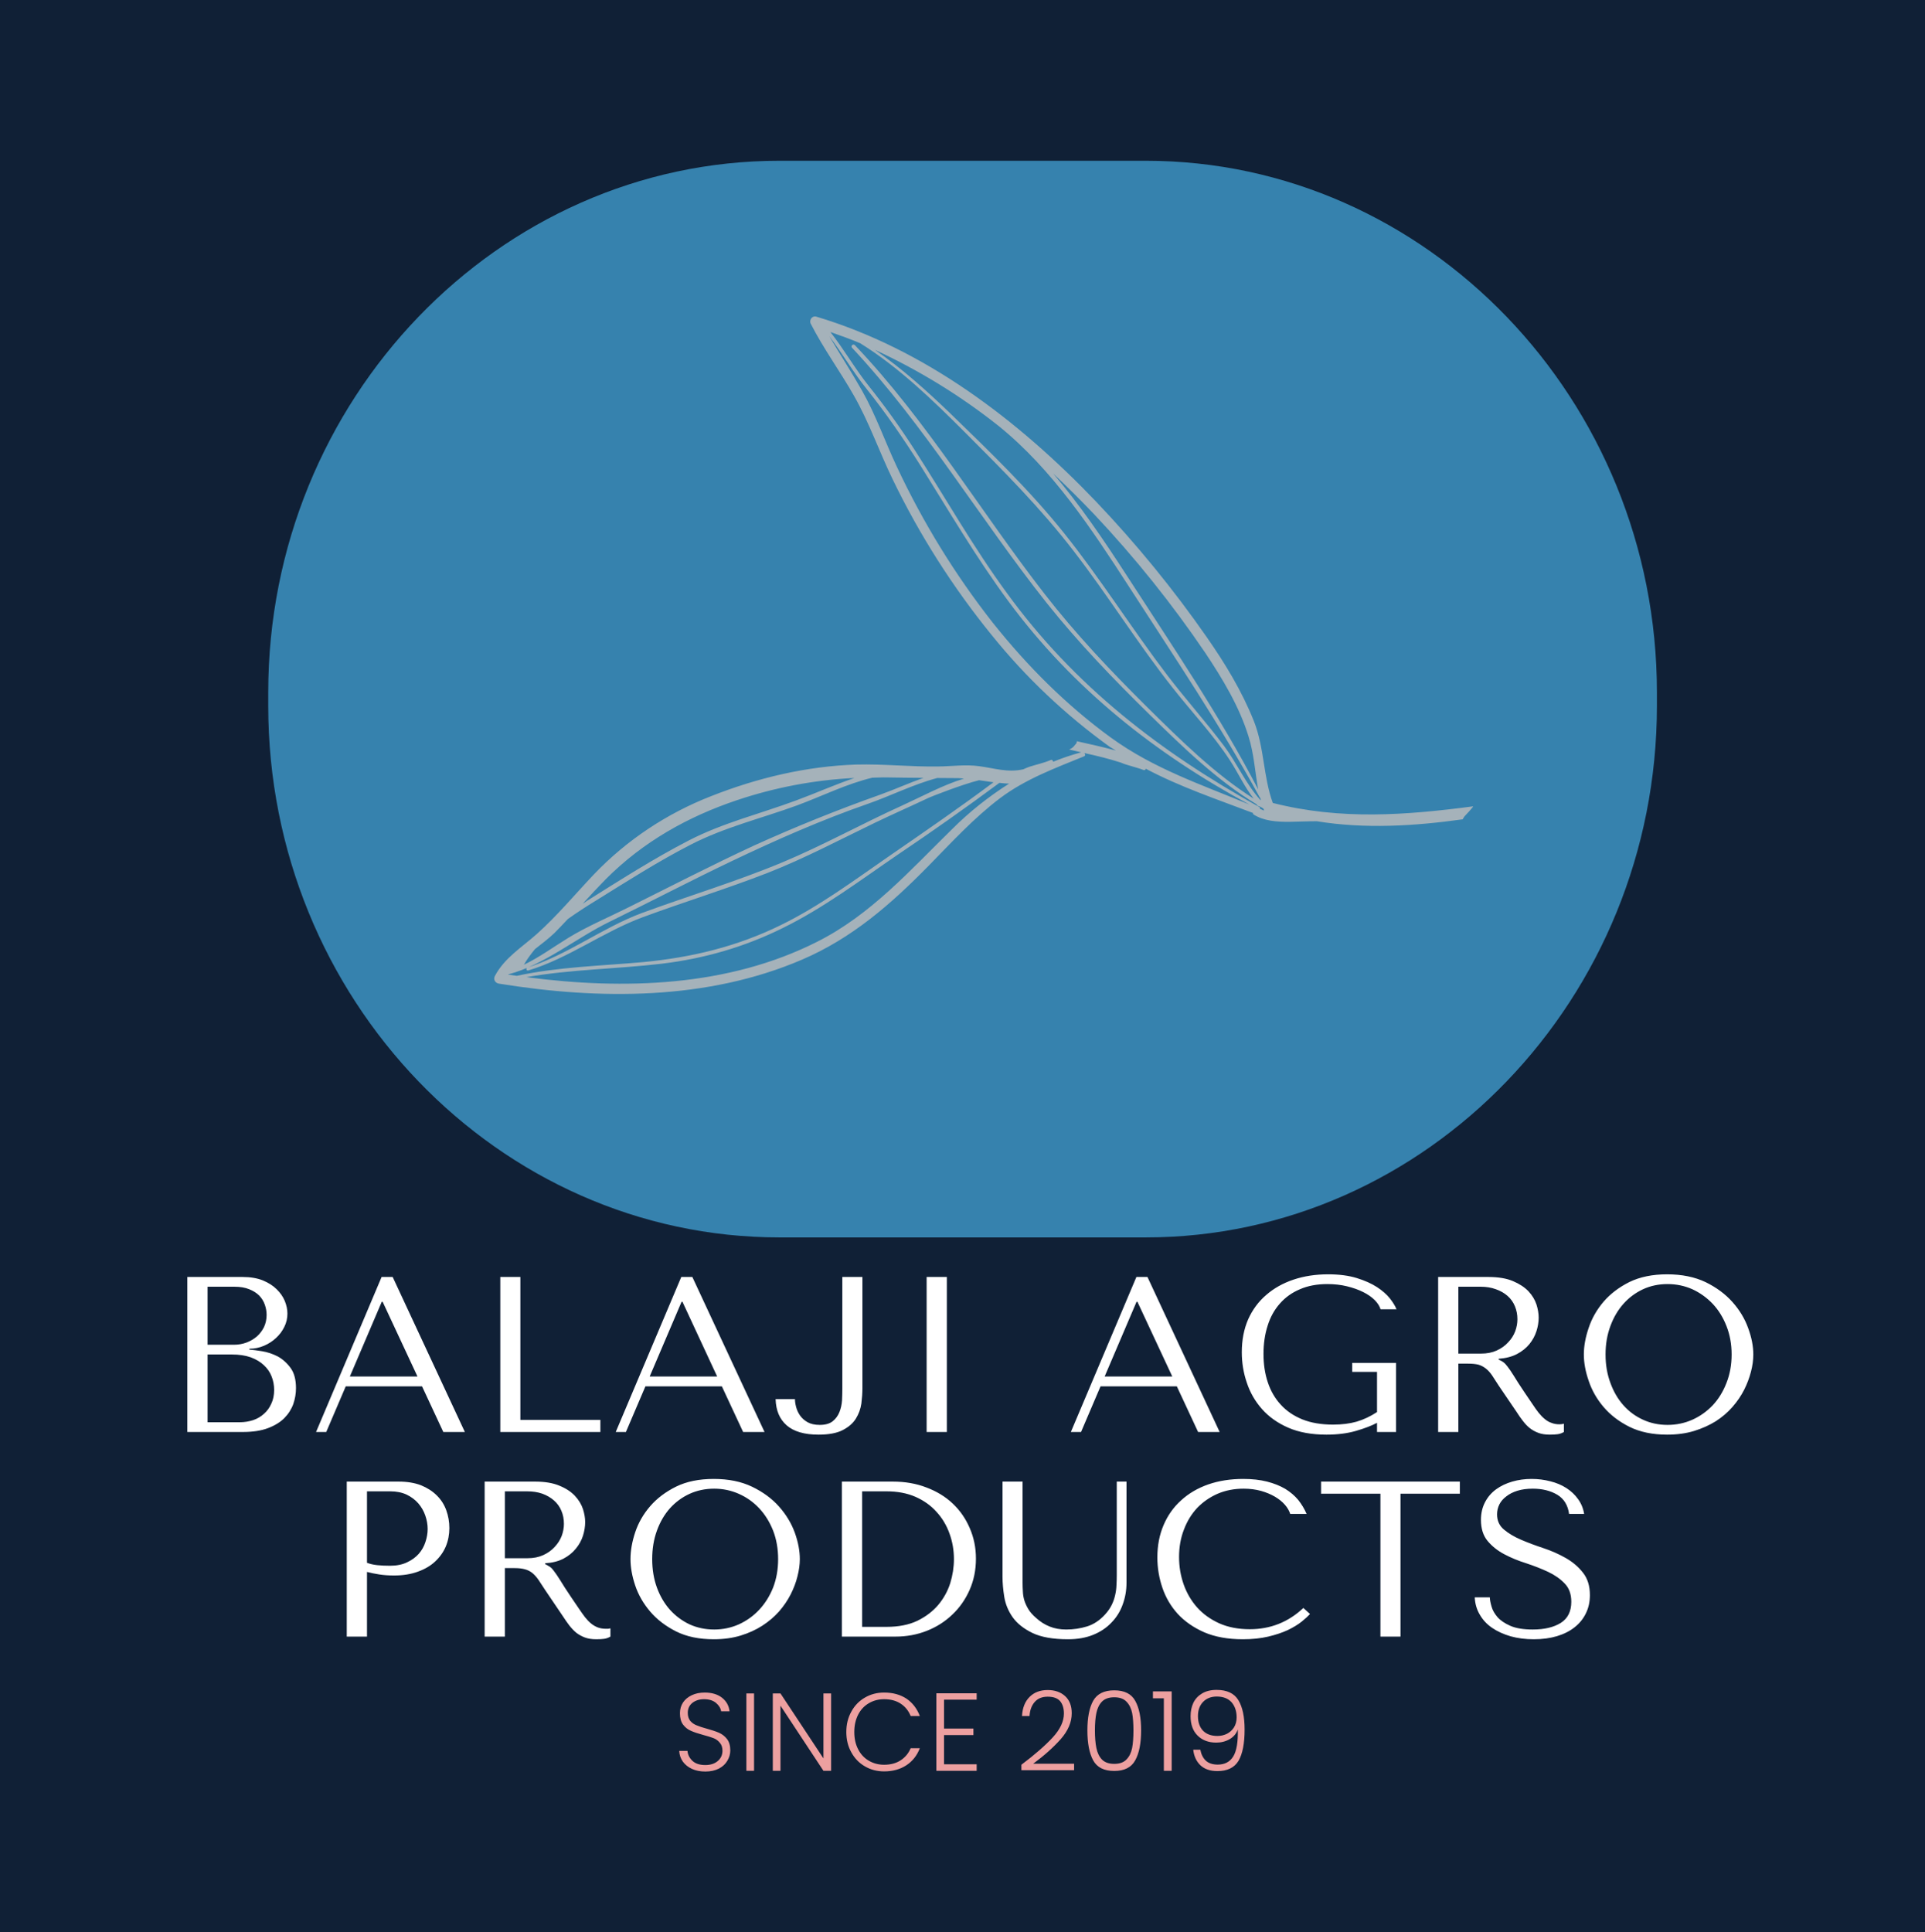 <svg xmlns="http://www.w3.org/2000/svg" version="1.1" xmlns:xlink="http://www.w3.org/1999/xlink" xmlns:svgjs="http://svgjs.dev/svgjs" viewBox="0 0 13.04 13.088"><g transform="matrix(1,0,0,1,1.089,8.632)"><rect width="13.088" height="13.088" x="-1.113" y="-8.632" fill="#102036"></rect><g><path d=" M 0.18 1.068 L 0.556 1.068 Q 0.657 1.068 0.726 1.042 Q 0.795 1.016 0.837 0.974 Q 0.879 0.931 0.898 0.878 Q 0.916 0.825 0.916 0.771 Q 0.916 0.685 0.88 0.635 Q 0.843 0.584 0.792 0.556 Q 0.741 0.53 0.687 0.521 Q 0.633 0.512 0.6 0.51 L 0.6 0.504 Q 0.652 0.504 0.699 0.484 Q 0.746 0.464 0.781 0.431 Q 0.816 0.399 0.837 0.356 Q 0.858 0.314 0.858 0.266 Q 0.858 0.224 0.84 0.18 Q 0.822 0.137 0.785 0.101 Q 0.749 0.065 0.691 0.041 Q 0.633 0.018 0.555 0.018 L 0.18 0.018 L 0.18 1.068 M 0.317 1.002 L 0.317 0.543 L 0.481 0.543 Q 0.555 0.543 0.609 0.562 Q 0.663 0.582 0.698 0.615 Q 0.734 0.648 0.751 0.692 Q 0.768 0.735 0.768 0.783 Q 0.768 0.836 0.749 0.876 Q 0.731 0.917 0.699 0.945 Q 0.667 0.974 0.625 0.988 Q 0.582 1.002 0.534 1.002 L 0.317 1.002 M 0.317 0.477 L 0.317 0.084 L 0.499 0.084 Q 0.558 0.084 0.599 0.101 Q 0.64 0.117 0.667 0.144 Q 0.693 0.171 0.705 0.206 Q 0.717 0.24 0.717 0.275 Q 0.717 0.318 0.7 0.356 Q 0.682 0.393 0.652 0.42 Q 0.621 0.447 0.581 0.462 Q 0.541 0.477 0.496 0.477 L 0.317 0.477 M 1.77 0.759 L 1.914 1.068 L 2.06 1.068 L 1.571 0.018 L 1.496 0.018 L 1.052 1.068 L 1.121 1.068 L 1.253 0.759 L 1.77 0.759 M 1.739 0.692 L 1.281 0.692 L 1.497 0.186 L 1.503 0.186 L 1.739 0.692 M 2.3 1.068 L 2.3 0.018 L 2.436 0.018 L 2.436 0.986 L 2.978 0.986 L 2.978 1.068 L 2.3 1.068 M 3.801 0.759 L 3.945 1.068 L 4.09 1.068 L 3.601 0.018 L 3.526 0.018 L 3.082 1.068 L 3.151 1.068 L 3.283 0.759 L 3.801 0.759 M 3.769 0.692 L 3.312 0.692 L 3.528 0.186 L 3.534 0.186 L 3.769 0.692 M 4.617 0.018 L 4.617 0.776 Q 4.617 0.812 4.615 0.854 Q 4.612 0.897 4.597 0.934 Q 4.582 0.971 4.552 0.995 Q 4.521 1.02 4.464 1.02 Q 4.414 1.02 4.382 1.002 Q 4.35 0.984 4.331 0.957 Q 4.312 0.93 4.304 0.899 Q 4.296 0.869 4.296 0.845 L 4.165 0.845 Q 4.168 0.96 4.24 1.023 Q 4.312 1.086 4.456 1.086 Q 4.56 1.086 4.62 1.055 Q 4.68 1.024 4.709 0.977 Q 4.738 0.93 4.746 0.875 Q 4.753 0.819 4.753 0.771 L 4.753 0.018 L 4.617 0.018 M 5.188 0.018 L 5.188 1.068 L 5.325 1.068 L 5.325 0.018 L 5.188 0.018 M 6.883 0.759 L 7.027 1.068 L 7.173 1.068 L 6.684 0.018 L 6.609 0.018 L 6.165 1.068 L 6.234 1.068 L 6.366 0.759 L 6.883 0.759 M 6.852 0.692 L 6.394 0.692 L 6.61 0.186 L 6.616 0.186 L 6.852 0.692 M 8.368 0.6 L 8.071 0.6 L 8.071 0.661 L 8.239 0.661 L 8.239 0.933 Q 8.172 0.977 8.101 0.998 Q 8.031 1.018 7.941 1.018 Q 7.822 1.018 7.734 0.983 Q 7.645 0.947 7.587 0.883 Q 7.528 0.819 7.499 0.731 Q 7.47 0.644 7.47 0.539 Q 7.47 0.435 7.498 0.348 Q 7.525 0.261 7.581 0.198 Q 7.636 0.135 7.717 0.101 Q 7.797 0.066 7.903 0.066 Q 7.974 0.066 8.035 0.081 Q 8.097 0.096 8.145 0.12 Q 8.193 0.144 8.224 0.175 Q 8.254 0.206 8.263 0.237 L 8.371 0.237 Q 8.358 0.204 8.326 0.163 Q 8.293 0.122 8.238 0.086 Q 8.182 0.05 8.101 0.025 Q 8.019 0 7.908 0 Q 7.78 0 7.673 0.036 Q 7.566 0.072 7.488 0.14 Q 7.41 0.207 7.366 0.305 Q 7.323 0.404 7.323 0.528 Q 7.323 0.635 7.357 0.734 Q 7.39 0.834 7.46 0.913 Q 7.53 0.992 7.638 1.039 Q 7.746 1.086 7.896 1.086 Q 8.008 1.086 8.095 1.061 Q 8.182 1.036 8.239 1.006 L 8.239 1.068 L 8.368 1.068 L 8.368 0.6 M 8.653 0.018 L 8.653 1.068 L 8.79 1.068 L 8.79 0.605 L 8.856 0.605 Q 8.898 0.605 8.926 0.612 Q 8.953 0.62 8.976 0.638 Q 8.998 0.655 9.018 0.684 Q 9.037 0.713 9.064 0.755 L 9.183 0.93 Q 9.205 0.965 9.227 0.993 Q 9.249 1.022 9.274 1.042 Q 9.3 1.062 9.332 1.074 Q 9.364 1.086 9.409 1.086 Q 9.442 1.086 9.463 1.083 Q 9.484 1.08 9.505 1.068 L 9.505 1.012 Q 9.498 1.014 9.49 1.015 Q 9.483 1.016 9.475 1.016 Q 9.444 1.016 9.42 1.006 Q 9.396 0.998 9.375 0.98 Q 9.354 0.963 9.334 0.938 Q 9.315 0.914 9.294 0.882 Q 9.231 0.79 9.196 0.736 Q 9.162 0.681 9.142 0.651 Q 9.121 0.621 9.109 0.608 Q 9.096 0.594 9.078 0.585 L 9.063 0.578 L 9.063 0.572 Q 9.135 0.567 9.187 0.54 Q 9.238 0.513 9.271 0.473 Q 9.304 0.432 9.319 0.385 Q 9.334 0.338 9.334 0.293 Q 9.334 0.252 9.319 0.204 Q 9.303 0.156 9.265 0.115 Q 9.226 0.074 9.16 0.046 Q 9.094 0.018 8.994 0.018 L 8.653 0.018 M 8.79 0.084 L 8.941 0.084 Q 8.998 0.084 9.044 0.101 Q 9.09 0.117 9.123 0.146 Q 9.156 0.175 9.173 0.216 Q 9.19 0.257 9.19 0.304 Q 9.19 0.345 9.175 0.386 Q 9.159 0.428 9.127 0.461 Q 9.096 0.495 9.05 0.516 Q 9.004 0.537 8.944 0.537 L 8.79 0.537 L 8.79 0.084 M 9.64 0.543 Q 9.64 0.627 9.673 0.722 Q 9.705 0.818 9.774 0.899 Q 9.843 0.98 9.949 1.033 Q 10.056 1.086 10.204 1.086 Q 10.305 1.086 10.387 1.061 Q 10.468 1.036 10.534 0.995 Q 10.599 0.953 10.647 0.898 Q 10.695 0.843 10.726 0.782 Q 10.756 0.722 10.772 0.66 Q 10.788 0.599 10.788 0.543 Q 10.788 0.459 10.753 0.364 Q 10.719 0.269 10.647 0.188 Q 10.575 0.107 10.465 0.053 Q 10.354 0 10.204 0 Q 10.056 0 9.949 0.052 Q 9.843 0.105 9.774 0.185 Q 9.705 0.266 9.673 0.362 Q 9.64 0.458 9.64 0.543 M 9.787 0.543 Q 9.787 0.438 9.82 0.35 Q 9.852 0.263 9.908 0.2 Q 9.964 0.137 10.041 0.101 Q 10.117 0.066 10.207 0.066 Q 10.296 0.066 10.375 0.101 Q 10.453 0.137 10.513 0.2 Q 10.572 0.263 10.606 0.35 Q 10.641 0.438 10.641 0.543 Q 10.641 0.648 10.606 0.736 Q 10.572 0.824 10.513 0.887 Q 10.453 0.95 10.375 0.985 Q 10.296 1.02 10.207 1.02 Q 10.117 1.02 10.041 0.985 Q 9.964 0.95 9.908 0.887 Q 9.852 0.824 9.82 0.736 Q 9.787 0.648 9.787 0.543 M 1.397 2.016 Q 1.436 2.026 1.481 2.033 Q 1.526 2.04 1.58 2.04 Q 1.671 2.04 1.742 2.014 Q 1.812 1.989 1.859 1.945 Q 1.907 1.9 1.931 1.843 Q 1.955 1.785 1.955 1.719 Q 1.955 1.656 1.934 1.598 Q 1.913 1.54 1.87 1.498 Q 1.827 1.455 1.763 1.429 Q 1.698 1.404 1.611 1.404 L 1.26 1.404 L 1.26 2.454 L 1.397 2.454 L 1.397 2.016 M 1.397 1.47 L 1.554 1.47 Q 1.617 1.47 1.665 1.492 Q 1.713 1.515 1.745 1.552 Q 1.776 1.588 1.792 1.634 Q 1.808 1.68 1.808 1.725 Q 1.808 1.768 1.793 1.813 Q 1.779 1.857 1.748 1.893 Q 1.716 1.929 1.668 1.951 Q 1.62 1.974 1.553 1.974 Q 1.506 1.974 1.467 1.97 Q 1.428 1.966 1.397 1.954 L 1.397 1.47 M 2.194 1.404 L 2.194 2.454 L 2.331 2.454 L 2.331 1.99 L 2.397 1.99 Q 2.439 1.99 2.467 1.998 Q 2.494 2.005 2.517 2.023 Q 2.539 2.041 2.559 2.07 Q 2.578 2.098 2.605 2.14 L 2.724 2.316 Q 2.746 2.35 2.768 2.379 Q 2.79 2.407 2.815 2.428 Q 2.841 2.448 2.873 2.46 Q 2.905 2.472 2.95 2.472 Q 2.983 2.472 3.004 2.469 Q 3.025 2.466 3.046 2.454 L 3.046 2.398 Q 3.039 2.4 3.031 2.401 Q 3.024 2.401 3.016 2.401 Q 2.985 2.401 2.961 2.392 Q 2.937 2.383 2.916 2.366 Q 2.895 2.349 2.875 2.324 Q 2.856 2.299 2.835 2.268 Q 2.772 2.176 2.737 2.122 Q 2.703 2.067 2.683 2.037 Q 2.662 2.007 2.65 1.993 Q 2.637 1.98 2.619 1.971 L 2.604 1.963 L 2.604 1.957 Q 2.676 1.953 2.728 1.926 Q 2.779 1.899 2.812 1.858 Q 2.845 1.818 2.86 1.771 Q 2.875 1.723 2.875 1.678 Q 2.875 1.638 2.86 1.59 Q 2.844 1.542 2.806 1.501 Q 2.767 1.459 2.701 1.432 Q 2.635 1.404 2.535 1.404 L 2.194 1.404 M 2.331 1.47 L 2.482 1.47 Q 2.539 1.47 2.585 1.486 Q 2.631 1.503 2.664 1.532 Q 2.697 1.561 2.714 1.602 Q 2.731 1.642 2.731 1.69 Q 2.731 1.731 2.716 1.772 Q 2.7 1.813 2.668 1.847 Q 2.637 1.881 2.591 1.902 Q 2.545 1.923 2.485 1.923 L 2.331 1.923 L 2.331 1.47 M 3.182 1.929 Q 3.182 2.013 3.214 2.108 Q 3.246 2.203 3.315 2.284 Q 3.384 2.365 3.491 2.419 Q 3.597 2.472 3.746 2.472 Q 3.846 2.472 3.928 2.447 Q 4.01 2.422 4.075 2.38 Q 4.14 2.338 4.188 2.284 Q 4.236 2.229 4.267 2.168 Q 4.298 2.107 4.313 2.046 Q 4.329 1.984 4.329 1.929 Q 4.329 1.845 4.295 1.75 Q 4.26 1.654 4.188 1.573 Q 4.116 1.492 4.006 1.439 Q 3.896 1.386 3.746 1.386 Q 3.597 1.386 3.491 1.438 Q 3.384 1.491 3.315 1.571 Q 3.246 1.651 3.214 1.747 Q 3.182 1.843 3.182 1.929 M 3.329 1.929 Q 3.329 1.824 3.361 1.736 Q 3.393 1.648 3.449 1.585 Q 3.506 1.522 3.582 1.487 Q 3.659 1.452 3.749 1.452 Q 3.837 1.452 3.916 1.487 Q 3.995 1.522 4.054 1.585 Q 4.113 1.648 4.148 1.736 Q 4.182 1.824 4.182 1.929 Q 4.182 2.034 4.148 2.122 Q 4.113 2.209 4.054 2.272 Q 3.995 2.335 3.916 2.371 Q 3.837 2.406 3.749 2.406 Q 3.659 2.406 3.582 2.371 Q 3.506 2.335 3.449 2.272 Q 3.393 2.209 3.361 2.122 Q 3.329 2.034 3.329 1.929 M 4.614 2.454 L 4.614 1.404 L 4.959 1.404 Q 5.084 1.404 5.187 1.444 Q 5.291 1.483 5.365 1.553 Q 5.439 1.623 5.48 1.719 Q 5.522 1.815 5.522 1.926 Q 5.522 2.041 5.479 2.138 Q 5.436 2.235 5.362 2.305 Q 5.288 2.376 5.189 2.415 Q 5.09 2.454 4.977 2.454 L 4.614 2.454 M 4.751 2.388 L 4.916 2.388 Q 5.039 2.388 5.125 2.347 Q 5.211 2.305 5.267 2.239 Q 5.322 2.173 5.348 2.092 Q 5.373 2.01 5.373 1.929 Q 5.373 1.839 5.343 1.756 Q 5.313 1.672 5.255 1.609 Q 5.198 1.545 5.112 1.507 Q 5.027 1.47 4.916 1.47 L 4.751 1.47 L 4.751 2.388 M 5.702 1.404 L 5.702 2.049 Q 5.702 2.11 5.714 2.185 Q 5.726 2.259 5.771 2.323 Q 5.816 2.386 5.904 2.429 Q 5.993 2.472 6.146 2.472 Q 6.242 2.472 6.316 2.442 Q 6.39 2.412 6.44 2.359 Q 6.491 2.307 6.516 2.237 Q 6.542 2.167 6.542 2.088 L 6.542 1.404 L 6.476 1.404 L 6.476 2.038 Q 6.476 2.071 6.474 2.105 Q 6.473 2.139 6.465 2.173 Q 6.458 2.206 6.442 2.239 Q 6.426 2.272 6.396 2.305 Q 6.342 2.364 6.275 2.385 Q 6.207 2.406 6.134 2.406 Q 6.071 2.406 6.022 2.386 Q 5.973 2.367 5.93 2.328 Q 5.895 2.298 5.877 2.268 Q 5.859 2.238 5.85 2.209 Q 5.841 2.179 5.84 2.149 Q 5.838 2.119 5.838 2.089 L 5.838 1.404 L 5.702 1.404 M 7.74 2.26 Q 7.587 2.404 7.377 2.404 Q 7.26 2.404 7.17 2.364 Q 7.08 2.323 7.02 2.256 Q 6.96 2.188 6.929 2.1 Q 6.898 2.011 6.898 1.915 Q 6.898 1.813 6.931 1.729 Q 6.963 1.644 7.021 1.582 Q 7.08 1.521 7.16 1.486 Q 7.24 1.452 7.335 1.452 Q 7.399 1.452 7.453 1.467 Q 7.506 1.482 7.547 1.506 Q 7.588 1.53 7.615 1.561 Q 7.641 1.591 7.651 1.623 L 7.762 1.623 Q 7.74 1.572 7.705 1.528 Q 7.669 1.485 7.617 1.453 Q 7.564 1.422 7.494 1.404 Q 7.423 1.386 7.333 1.386 Q 7.203 1.386 7.096 1.423 Q 6.988 1.461 6.912 1.531 Q 6.835 1.6 6.793 1.699 Q 6.751 1.797 6.751 1.918 Q 6.751 2.023 6.785 2.123 Q 6.819 2.223 6.889 2.3 Q 6.96 2.377 7.069 2.425 Q 7.179 2.472 7.33 2.472 Q 7.426 2.472 7.502 2.454 Q 7.578 2.436 7.634 2.41 Q 7.69 2.383 7.728 2.353 Q 7.765 2.323 7.785 2.301 L 7.74 2.26 M 8.398 2.454 L 8.398 1.486 L 8.8 1.486 L 8.8 1.404 L 7.86 1.404 L 7.86 1.486 L 8.262 1.486 L 8.262 2.454 L 8.398 2.454 M 8.901 2.188 Q 8.904 2.253 8.935 2.305 Q 8.965 2.358 9.019 2.395 Q 9.072 2.431 9.144 2.452 Q 9.216 2.472 9.301 2.472 Q 9.388 2.472 9.458 2.451 Q 9.528 2.43 9.577 2.391 Q 9.627 2.352 9.654 2.296 Q 9.681 2.241 9.681 2.173 Q 9.681 2.08 9.634 2.021 Q 9.588 1.962 9.518 1.922 Q 9.448 1.882 9.367 1.855 Q 9.285 1.828 9.215 1.798 Q 9.145 1.768 9.099 1.729 Q 9.052 1.69 9.052 1.626 Q 9.052 1.59 9.068 1.558 Q 9.084 1.527 9.115 1.504 Q 9.145 1.48 9.19 1.466 Q 9.235 1.452 9.294 1.452 Q 9.391 1.452 9.46 1.493 Q 9.528 1.534 9.54 1.623 L 9.642 1.623 Q 9.633 1.567 9.601 1.523 Q 9.57 1.479 9.522 1.448 Q 9.474 1.417 9.413 1.402 Q 9.352 1.386 9.286 1.386 Q 9.217 1.386 9.155 1.404 Q 9.093 1.422 9.046 1.456 Q 8.998 1.491 8.971 1.543 Q 8.943 1.596 8.943 1.663 Q 8.943 1.752 8.988 1.806 Q 9.033 1.86 9.101 1.896 Q 9.169 1.932 9.249 1.957 Q 9.328 1.983 9.397 2.015 Q 9.465 2.047 9.51 2.094 Q 9.555 2.14 9.555 2.218 Q 9.555 2.316 9.484 2.361 Q 9.412 2.406 9.294 2.406 Q 9.199 2.406 9.142 2.381 Q 9.085 2.356 9.055 2.322 Q 9.025 2.287 9.015 2.251 Q 9.004 2.214 9.003 2.188 L 8.901 2.188" fill="#ffffff" fill-rule="nonzero"></path></g><g><path d=" M 3.598 3.35 Q 3.559 3.332 3.536 3.3 Q 3.514 3.268 3.512 3.228 L 3.568 3.228 Q 3.571 3.266 3.601 3.295 Q 3.631 3.324 3.689 3.324 Q 3.742 3.324 3.774 3.296 Q 3.805 3.269 3.805 3.227 Q 3.805 3.193 3.787 3.173 Q 3.77 3.152 3.745 3.142 Q 3.719 3.132 3.674 3.12 Q 3.622 3.106 3.591 3.092 Q 3.56 3.079 3.538 3.05 Q 3.517 3.022 3.517 2.973 Q 3.517 2.932 3.538 2.9 Q 3.559 2.869 3.597 2.851 Q 3.635 2.833 3.685 2.833 Q 3.757 2.833 3.802 2.868 Q 3.847 2.904 3.853 2.96 L 3.796 2.96 Q 3.791 2.928 3.761 2.903 Q 3.731 2.878 3.68 2.878 Q 3.633 2.878 3.601 2.903 Q 3.57 2.928 3.57 2.971 Q 3.57 3.004 3.587 3.025 Q 3.604 3.045 3.63 3.055 Q 3.656 3.066 3.7 3.078 Q 3.751 3.092 3.783 3.106 Q 3.814 3.12 3.836 3.148 Q 3.858 3.177 3.858 3.225 Q 3.858 3.262 3.838 3.295 Q 3.819 3.328 3.781 3.348 Q 3.742 3.368 3.689 3.368 Q 3.637 3.368 3.598 3.35 M 4.019 2.839 L 4.019 3.363 L 3.967 3.363 L 3.967 2.839 L 4.019 2.839 M 4.541 3.363 L 4.489 3.363 L 4.198 2.922 L 4.198 3.363 L 4.146 3.363 L 4.146 2.839 L 4.198 2.839 L 4.489 3.279 L 4.489 2.839 L 4.541 2.839 L 4.541 3.363 M 4.678 2.962 Q 4.711 2.901 4.77 2.867 Q 4.828 2.833 4.9 2.833 Q 4.988 2.833 5.051 2.874 Q 5.113 2.916 5.142 2.992 L 5.08 2.992 Q 5.058 2.938 5.012 2.908 Q 4.966 2.878 4.9 2.878 Q 4.843 2.878 4.797 2.905 Q 4.75 2.932 4.724 2.983 Q 4.698 3.034 4.698 3.1 Q 4.698 3.167 4.724 3.217 Q 4.75 3.268 4.797 3.295 Q 4.843 3.322 4.9 3.322 Q 4.966 3.322 5.012 3.292 Q 5.058 3.262 5.08 3.21 L 5.142 3.21 Q 5.113 3.285 5.05 3.326 Q 4.987 3.367 4.9 3.367 Q 4.828 3.367 4.77 3.333 Q 4.711 3.299 4.678 3.238 Q 4.644 3.178 4.644 3.1 Q 4.644 3.023 4.678 2.962 M 5.306 2.881 L 5.306 3.077 L 5.505 3.077 L 5.505 3.121 L 5.306 3.121 L 5.306 3.319 L 5.527 3.319 L 5.527 3.363 L 5.254 3.363 L 5.254 2.838 L 5.527 2.838 L 5.527 2.881 L 5.306 2.881 M 6.043 3.136 Q 6.118 3.054 6.118 2.975 Q 6.118 2.923 6.093 2.892 Q 6.067 2.861 6.008 2.861 Q 5.951 2.861 5.92 2.897 Q 5.889 2.932 5.885 2.992 L 5.834 2.992 Q 5.839 2.908 5.886 2.862 Q 5.932 2.816 6.008 2.816 Q 6.081 2.816 6.126 2.857 Q 6.171 2.898 6.171 2.973 Q 6.171 3.064 6.096 3.149 Q 6.02 3.234 5.91 3.315 L 6.187 3.315 L 6.187 3.359 L 5.83 3.359 L 5.83 3.322 Q 5.968 3.218 6.043 3.136 M 6.316 2.889 Q 6.356 2.818 6.459 2.818 Q 6.562 2.818 6.601 2.889 Q 6.641 2.96 6.641 3.089 Q 6.641 3.22 6.601 3.292 Q 6.562 3.364 6.459 3.364 Q 6.355 3.364 6.316 3.292 Q 6.277 3.22 6.277 3.089 Q 6.277 2.96 6.316 2.889 M 6.58 2.971 Q 6.57 2.923 6.541 2.894 Q 6.513 2.865 6.459 2.865 Q 6.405 2.865 6.376 2.894 Q 6.348 2.923 6.338 2.971 Q 6.328 3.019 6.328 3.089 Q 6.328 3.161 6.338 3.209 Q 6.348 3.258 6.376 3.287 Q 6.405 3.316 6.459 3.316 Q 6.513 3.316 6.541 3.287 Q 6.57 3.258 6.58 3.209 Q 6.589 3.161 6.589 3.089 Q 6.589 3.019 6.58 2.971 M 6.721 2.872 L 6.721 2.825 L 6.848 2.825 L 6.848 3.363 L 6.795 3.363 L 6.795 2.872 L 6.721 2.872 M 7.08 3.295 Q 7.109 3.321 7.16 3.321 Q 7.231 3.321 7.265 3.266 Q 7.299 3.211 7.296 3.083 Q 7.282 3.124 7.242 3.148 Q 7.201 3.172 7.15 3.172 Q 7.071 3.172 7.023 3.124 Q 6.976 3.077 6.976 2.993 Q 6.976 2.943 6.995 2.902 Q 7.015 2.862 7.054 2.839 Q 7.094 2.815 7.152 2.815 Q 7.258 2.815 7.3 2.885 Q 7.342 2.954 7.342 3.084 Q 7.342 3.224 7.301 3.295 Q 7.259 3.365 7.158 3.365 Q 7.084 3.365 7.042 3.325 Q 7.001 3.285 6.994 3.22 L 7.042 3.22 Q 7.051 3.268 7.08 3.295 M 7.223 3.112 Q 7.252 3.097 7.27 3.069 Q 7.288 3.04 7.288 3.001 Q 7.288 2.939 7.254 2.899 Q 7.219 2.86 7.153 2.86 Q 7.096 2.86 7.061 2.896 Q 7.026 2.932 7.026 2.992 Q 7.026 3.055 7.06 3.091 Q 7.095 3.127 7.158 3.127 Q 7.193 3.127 7.223 3.112" fill="#eda0a0" fill-rule="nonzero"></path></g><g clip-path="url(#SvgjsClipPath1002)"><g clip-path="url(#acab153b1-bb9f-465d-969f-61ea7fa5038bc6cd4dfa-413c-45bd-aef8-052e6d48ce43)"><path d=" M 10.135 -3.851 L 10.135 -3.942 C 10.135 -5.923 8.577 -7.543 6.672 -7.543 L 4.191 -7.543 C 2.286 -7.543 0.728 -5.923 0.728 -3.942 L 0.728 -3.851 C 0.728 -1.87 2.286 -0.25 4.191 -0.25 L 6.672 -0.25 C 8.577 -0.25 10.135 -1.87 10.135 -3.851" fill="#3682ae" transform="matrix(1,0,0,1,0,0)" fill-rule="nonzero"></path></g><g clip-path="url(#acab153b1-bb9f-465d-969f-61ea7fa5038bc6cd4dfa-413c-45bd-aef8-052e6d48ce43)"><path d=" M 4.403 -6.439 C 4.49 -6.269 4.602 -6.117 4.696 -5.951 C 4.798 -5.772 4.867 -5.573 4.957 -5.387 C 5.139 -5.01 5.364 -4.656 5.628 -4.331 C 5.86 -4.043 6.13 -3.788 6.43 -3.572 C 6.443 -3.563 6.457 -3.557 6.47 -3.548 C 6.383 -3.572 6.294 -3.591 6.206 -3.611 C 6.204 -3.607 6.205 -3.602 6.203 -3.598 C 6.196 -3.59 6.19 -3.582 6.183 -3.574 C 6.175 -3.566 6.164 -3.559 6.153 -3.555 L 6.235 -3.536 C 6.171 -3.519 6.107 -3.497 6.045 -3.472 C 6.044 -3.48 6.038 -3.488 6.029 -3.484 C 5.983 -3.464 5.934 -3.454 5.887 -3.439 C 5.871 -3.434 5.857 -3.427 5.843 -3.421 C 5.737 -3.397 5.649 -3.428 5.544 -3.442 C 5.451 -3.455 5.359 -3.441 5.266 -3.44 C 5.081 -3.437 4.897 -3.458 4.711 -3.453 C 4.375 -3.442 4.042 -3.363 3.728 -3.239 C 3.428 -3.122 3.157 -2.942 2.935 -2.71 C 2.806 -2.574 2.685 -2.428 2.546 -2.304 C 2.446 -2.215 2.329 -2.144 2.264 -2.022 C 2.25 -1.997 2.266 -1.973 2.291 -1.969 C 2.971 -1.859 3.7 -1.855 4.345 -2.132 C 4.683 -2.277 4.945 -2.506 5.203 -2.769 C 5.357 -2.926 5.509 -3.092 5.685 -3.225 C 5.858 -3.355 6.057 -3.428 6.255 -3.509 C 6.265 -3.514 6.263 -3.524 6.256 -3.531 C 6.339 -3.513 6.421 -3.493 6.505 -3.466 C 6.522 -3.458 6.539 -3.453 6.556 -3.448 C 6.59 -3.437 6.625 -3.429 6.658 -3.416 C 6.666 -3.413 6.671 -3.418 6.672 -3.425 C 6.904 -3.302 7.149 -3.22 7.399 -3.125 C 7.399 -3.122 7.398 -3.118 7.401 -3.116 C 7.471 -3.07 7.561 -3.065 7.642 -3.065 C 7.705 -3.066 7.768 -3.069 7.831 -3.069 C 8.157 -3.016 8.489 -3.036 8.819 -3.082 C 8.825 -3.091 8.829 -3.101 8.837 -3.108 C 8.855 -3.126 8.871 -3.145 8.887 -3.164 L 8.89 -3.17 C 8.435 -3.11 7.992 -3.076 7.533 -3.193 C 7.468 -3.371 7.476 -3.568 7.405 -3.747 C 7.324 -3.95 7.211 -4.136 7.087 -4.314 C 6.861 -4.639 6.61 -4.946 6.337 -5.233 C 5.805 -5.79 5.173 -6.268 4.441 -6.487 C 4.414 -6.496 4.39 -6.465 4.403 -6.439 M 3.014 -2.676 C 3.267 -2.93 3.57 -3.1 3.904 -3.212 C 4.161 -3.298 4.428 -3.349 4.699 -3.362 C 4.566 -3.317 4.437 -3.259 4.304 -3.21 C 4.059 -3.119 3.809 -3.059 3.575 -2.938 C 3.339 -2.816 3.114 -2.672 2.889 -2.531 L 2.858 -2.51 C 2.909 -2.566 2.961 -2.622 3.014 -2.676 M 2.535 -2.203 C 2.581 -2.239 2.627 -2.274 2.667 -2.312 C 2.698 -2.343 2.728 -2.375 2.758 -2.407 C 2.82 -2.451 2.883 -2.492 2.947 -2.531 C 3.158 -2.662 3.369 -2.797 3.589 -2.91 C 3.822 -3.03 4.069 -3.088 4.312 -3.177 C 4.482 -3.24 4.645 -3.322 4.82 -3.364 C 4.851 -3.364 4.882 -3.367 4.914 -3.366 C 4.999 -3.364 5.083 -3.364 5.167 -3.363 C 5.068 -3.328 4.971 -3.284 4.876 -3.25 C 4.586 -3.147 4.3 -3.032 4.02 -2.905 C 3.731 -2.771 3.448 -2.625 3.163 -2.483 C 3.029 -2.416 2.89 -2.358 2.762 -2.28 C 2.661 -2.218 2.566 -2.148 2.46 -2.097 C 2.482 -2.136 2.508 -2.17 2.535 -2.203 M 5.747 -3.324 C 5.608 -3.236 5.478 -3.133 5.361 -3.016 C 5.073 -2.734 4.809 -2.435 4.447 -2.253 C 3.842 -1.947 3.138 -1.926 2.477 -2.013 C 2.78 -2.066 3.088 -2.068 3.393 -2.104 C 3.679 -2.138 3.954 -2.217 4.214 -2.346 C 4.491 -2.482 4.738 -2.669 4.993 -2.843 C 5.226 -3 5.456 -3.162 5.681 -3.329 C 5.703 -3.327 5.725 -3.324 5.747 -3.324 M 5.441 -3.358 C 5.297 -3.314 5.159 -3.238 5.023 -3.176 C 4.751 -3.053 4.489 -2.907 4.214 -2.792 C 3.901 -2.661 3.576 -2.564 3.258 -2.447 C 2.99 -2.347 2.756 -2.164 2.484 -2.078 C 2.472 -2.074 2.476 -2.055 2.489 -2.058 C 2.762 -2.14 2.997 -2.32 3.265 -2.419 C 3.547 -2.523 3.833 -2.611 4.113 -2.72 C 4.36 -2.817 4.594 -2.941 4.834 -3.057 C 4.956 -3.116 5.08 -3.17 5.202 -3.228 C 5.217 -3.235 5.421 -3.316 5.543 -3.347 C 5.576 -3.343 5.608 -3.337 5.641 -3.333 C 5.408 -3.159 5.169 -2.995 4.93 -2.83 C 4.693 -2.666 4.462 -2.494 4.203 -2.367 C 3.905 -2.22 3.595 -2.146 3.268 -2.115 C 2.981 -2.089 2.695 -2.083 2.412 -2.022 C 2.393 -2.025 2.373 -2.027 2.354 -2.03 L 2.355 -2.032 L 2.355 -2.032 C 2.599 -2.096 2.816 -2.28 3.044 -2.39 C 3.32 -2.525 3.593 -2.668 3.87 -2.8 C 4.17 -2.943 4.474 -3.077 4.787 -3.186 C 4.94 -3.239 5.098 -3.319 5.26 -3.362 C 5.307 -3.362 5.356 -3.361 5.404 -3.361 C 5.416 -3.361 5.428 -3.358 5.441 -3.358 M 6.437 -3.635 C 6.136 -3.854 5.87 -4.12 5.636 -4.414 C 5.38 -4.74 5.162 -5.095 4.986 -5.471 C 4.906 -5.641 4.844 -5.82 4.752 -5.983 C 4.681 -6.109 4.602 -6.23 4.529 -6.354 C 4.617 -6.239 4.69 -6.111 4.781 -5.998 C 4.912 -5.834 5.031 -5.661 5.144 -5.482 C 5.339 -5.171 5.524 -4.854 5.742 -4.559 C 6.18 -3.966 6.74 -3.525 7.375 -3.182 C 7.051 -3.317 6.73 -3.423 6.437 -3.635 M 6.325 -5.146 C 6.6 -4.854 6.851 -4.541 7.076 -4.209 C 7.192 -4.035 7.307 -3.845 7.369 -3.642 C 7.406 -3.525 7.412 -3.404 7.434 -3.285 C 7.171 -3.789 6.851 -4.258 6.544 -4.733 C 6.39 -4.971 6.229 -5.209 6.045 -5.425 C 6.141 -5.334 6.235 -5.241 6.325 -5.146 M 5.674 -5.748 C 6.04 -5.453 6.306 -5.049 6.562 -4.653 C 6.865 -4.183 7.178 -3.72 7.446 -3.228 C 7.447 -3.228 7.447 -3.229 7.448 -3.228 L 7.452 -3.212 L 7.449 -3.213 C 7.351 -3.321 7.291 -3.461 7.203 -3.579 C 7.08 -3.742 6.944 -3.894 6.82 -4.056 C 6.579 -4.372 6.367 -4.711 6.118 -5.022 C 5.885 -5.313 5.617 -5.571 5.351 -5.829 C 5.19 -5.984 5.022 -6.135 4.838 -6.262 C 5.136 -6.124 5.417 -5.952 5.674 -5.748 M 4.738 -6.307 C 5 -6.144 5.229 -5.922 5.448 -5.703 C 5.706 -5.445 5.961 -5.19 6.185 -4.898 C 6.418 -4.596 6.62 -4.269 6.857 -3.97 C 6.984 -3.808 7.13 -3.655 7.243 -3.481 C 7.3 -3.394 7.341 -3.301 7.404 -3.222 C 7.136 -3.392 6.906 -3.621 6.68 -3.844 C 6.436 -4.086 6.199 -4.336 5.987 -4.609 C 5.553 -5.167 5.19 -5.782 4.702 -6.294 C 4.69 -6.306 4.671 -6.288 4.683 -6.276 C 5.179 -5.745 5.55 -5.116 6.001 -4.548 C 6.216 -4.278 6.455 -4.03 6.701 -3.789 C 6.926 -3.569 7.155 -3.346 7.423 -3.184 C 7.425 -3.178 7.429 -3.174 7.435 -3.172 C 7.44 -3.17 7.444 -3.169 7.449 -3.167 C 7.456 -3.164 7.462 -3.159 7.469 -3.155 L 7.47 -3.153 C 7.472 -3.149 7.472 -3.145 7.474 -3.141 L 7.445 -3.154 C 7.447 -3.157 7.447 -3.162 7.442 -3.165 C 6.773 -3.537 6.188 -3.985 5.728 -4.62 C 5.502 -4.929 5.313 -5.264 5.106 -5.586 C 5.01 -5.735 4.908 -5.877 4.798 -6.015 C 4.704 -6.132 4.629 -6.265 4.536 -6.383 C 4.605 -6.359 4.672 -6.335 4.738 -6.307" fill="#a5b2ba" transform="matrix(1,0,0,1,0,0)" fill-rule="nonzero"></path></g></g></g><defs><clipPath id="SvgjsClipPath1002"><path d=" M 0.728 -7.543 h 9.408 v 7.293 h -9.408 Z"></path></clipPath><clipPath id="acab153b1-bb9f-465d-969f-61ea7fa5038bc6cd4dfa-413c-45bd-aef8-052e6d48ce43"><path d=" M 0.728 -0.25 L 10.135 -0.25 L 10.135 -7.543 L 0.728 -7.543 Z"></path></clipPath></defs></svg>